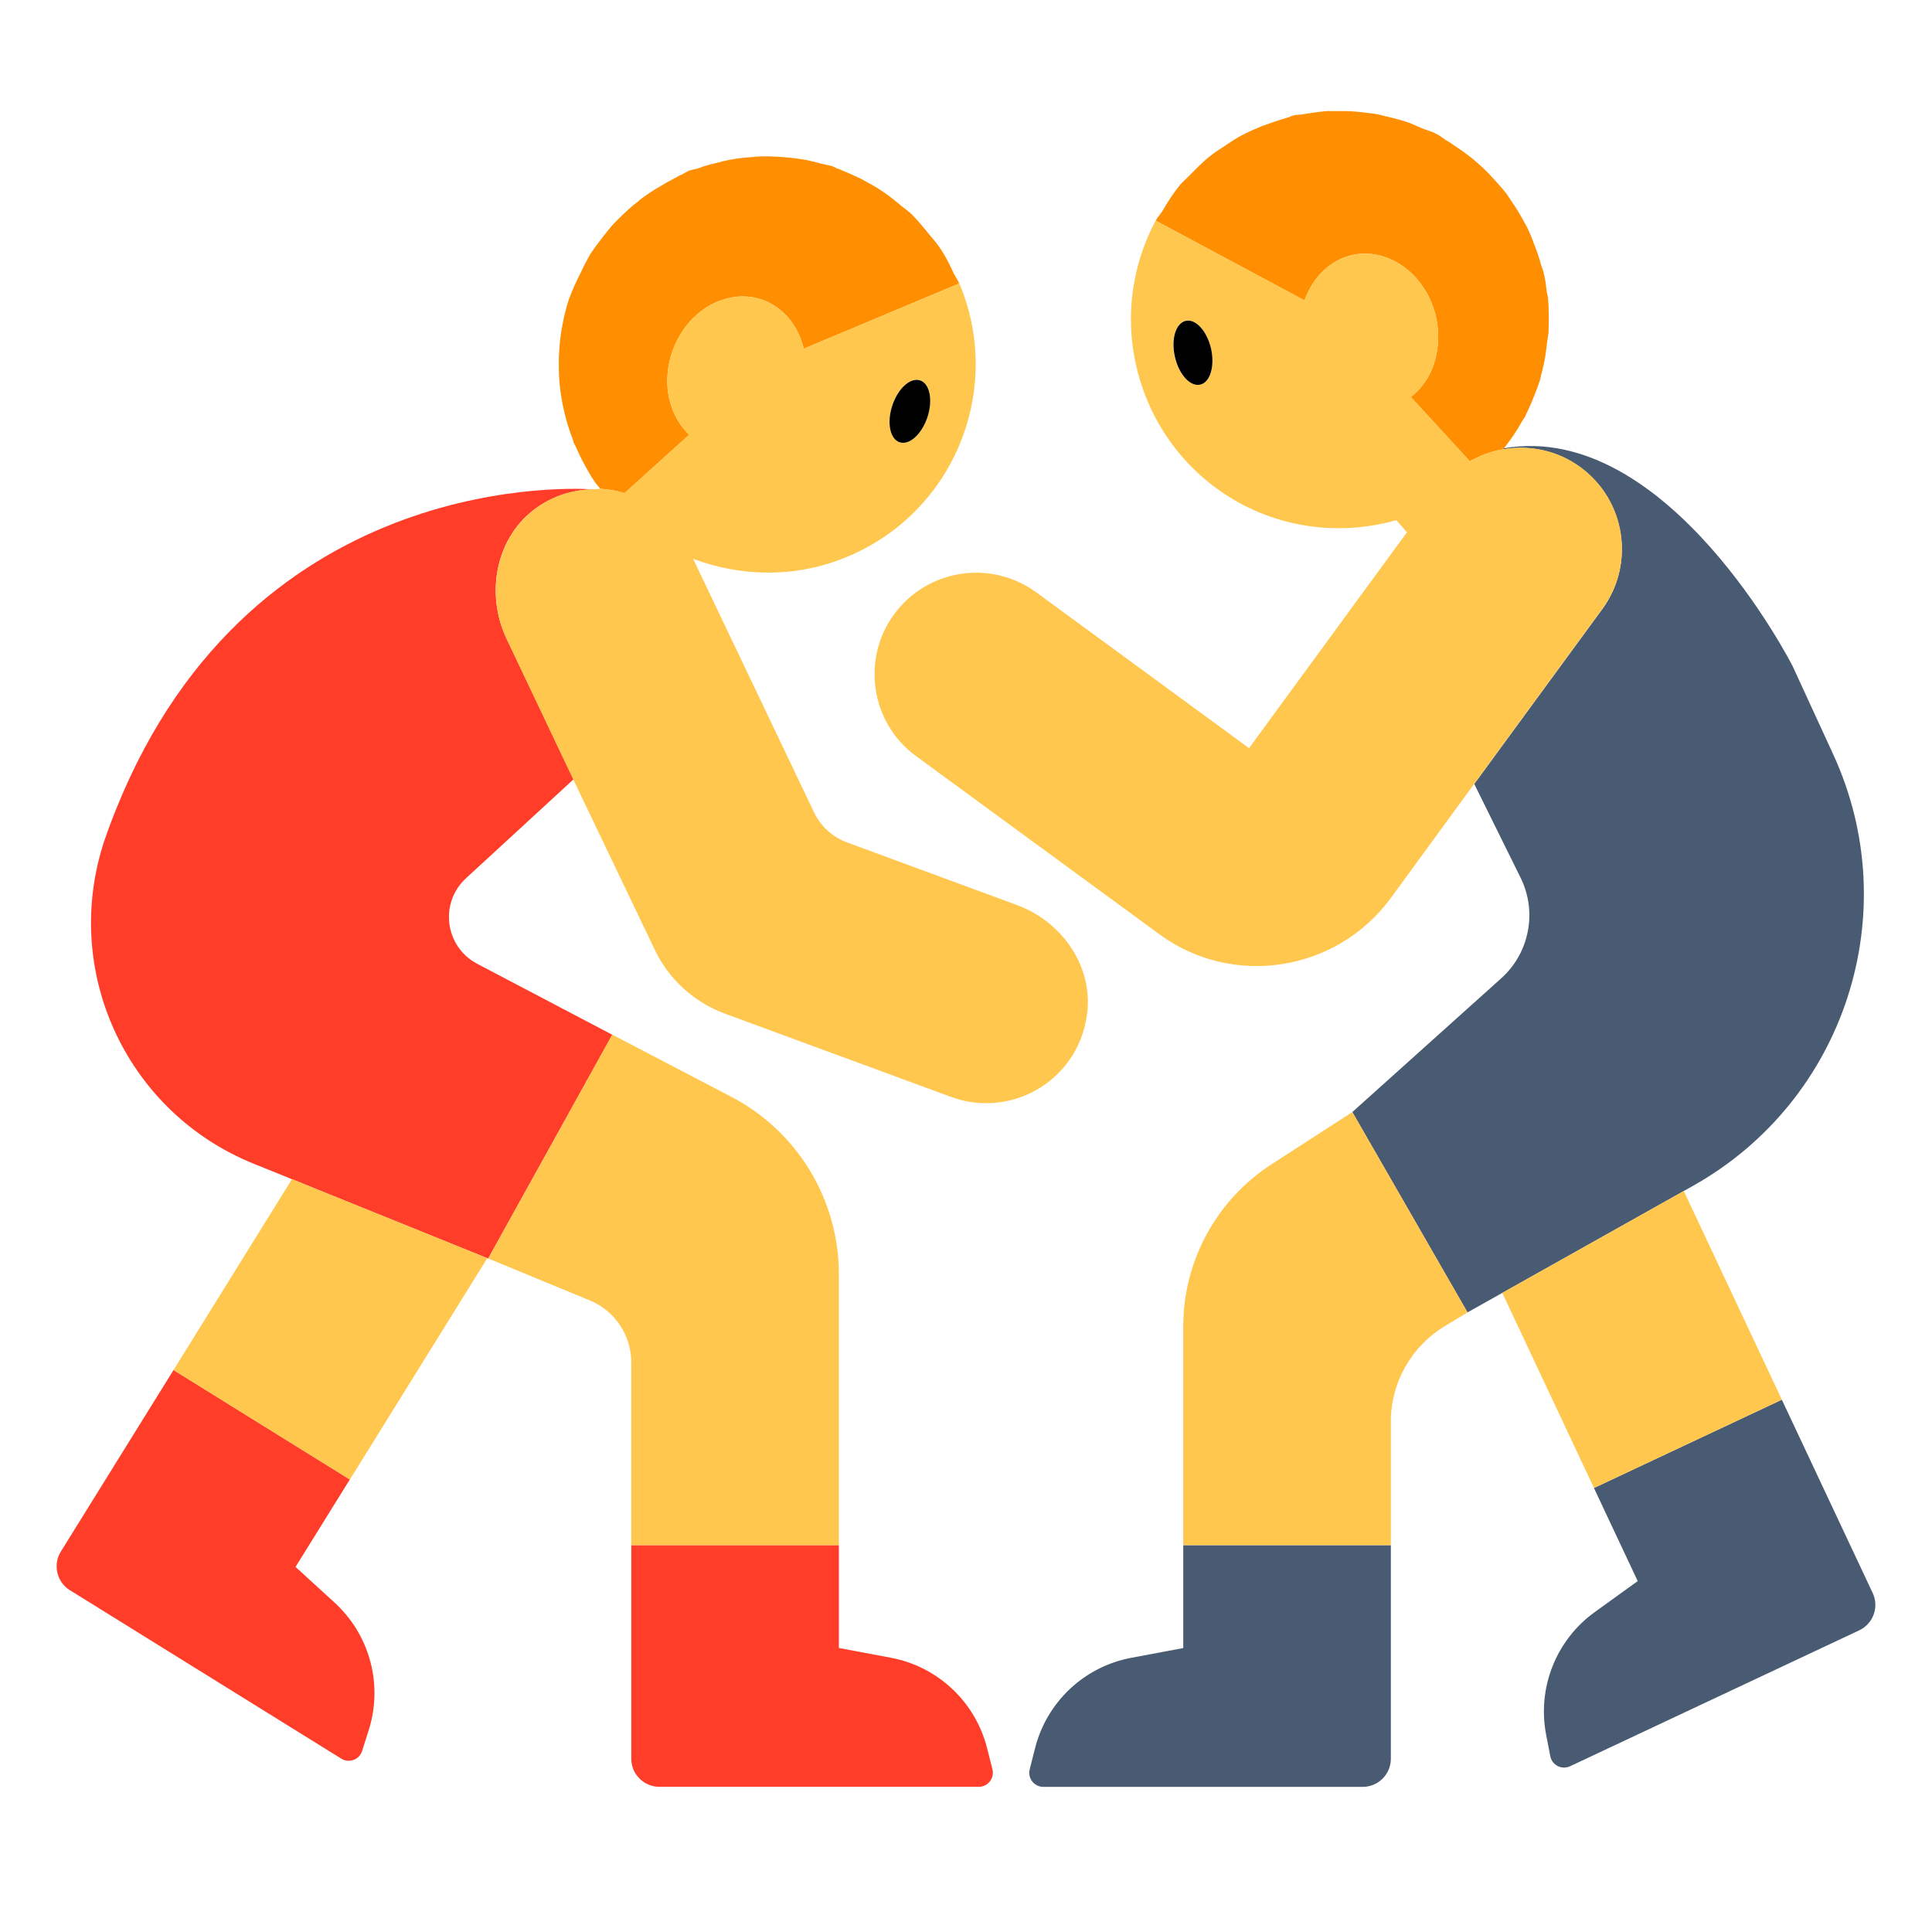 <svg width="184" height="184" viewBox="0 0 184 184" fill="none" xmlns="http://www.w3.org/2000/svg">
<g clip-path="url(#clip0_763_29463)">
<path d="M16.523 130.484L5.796 147.766C5.018 149.022 5.4 150.673 6.661 151.451L32.504 167.491C33.244 167.951 34.224 167.592 34.486 166.759L35.116 164.772C36.492 160.439 35.222 155.701 31.869 152.633L28.147 149.229L33.014 141.39L33.318 140.903L16.523 130.475V130.484Z" fill="#FF3D29"/>
<path d="M45.448 91.788C42.37 90.174 41.823 85.992 44.381 83.642L54.616 74.226L48.249 60.84C46.179 56.493 47.224 51.046 51.179 48.305C52.826 47.159 54.653 46.653 56.46 46.603C53.539 46.419 21.887 45.241 9.885 80.219L9.733 80.716C6.026 92.966 12.273 106.021 24.141 110.823L27.807 112.304L46.405 119.825L46.492 119.862L58.309 98.546L45.443 91.788H45.448Z" fill="#FF3D29"/>
<path d="M94.006 166.483C92.888 162.076 89.314 158.718 84.847 157.881L79.893 156.952V147.154H60.122V167.495C60.122 168.972 61.323 170.172 62.799 170.172H93.219C94.093 170.172 94.733 169.349 94.516 168.502L94.006 166.483Z" fill="#FF3D29"/>
<path d="M178.351 151.713L169.942 133.824L169.698 133.304L151.804 141.713L155.972 150.581L151.883 153.53C148.193 156.189 146.39 160.747 147.25 165.209L147.646 167.256C147.812 168.112 148.741 168.586 149.532 168.213L177.063 155.273C178.402 154.643 178.981 153.052 178.351 151.713Z" fill="#495B73"/>
<path d="M112.691 156.957L107.736 157.886C103.27 158.723 99.696 162.081 98.578 166.488L98.067 168.507C97.851 169.354 98.49 170.177 99.364 170.177H129.784C131.261 170.177 132.461 168.981 132.461 167.5V147.159H112.691V156.957Z" fill="#495B73"/>
<path d="M161.248 112.93C175.72 104.807 181.53 86.927 174.593 71.848L170.729 63.448C170.729 63.448 158.861 40.02 143.253 42.688L143.244 42.697C143.221 42.725 143.207 42.757 143.184 42.789C145.673 42.366 148.318 42.895 150.512 44.505C154.817 47.656 155.751 53.705 152.6 58.011L140.406 74.663L144.817 83.591C146.422 86.839 145.668 90.754 142.972 93.173L128.791 105.911L139.762 124.991L143.074 123.133L160.356 113.432L161.244 112.935L161.248 112.93Z" fill="#495B73"/>
<path d="M91.356 27.002L76.544 33.212C75.716 29.67 72.588 27.554 69.23 28.428C65.596 29.348 63.112 33.35 63.618 37.306C63.848 39.008 64.584 40.388 65.642 41.4L59.478 46.966C58.742 46.736 57.96 46.598 57.178 46.552C56.994 46.322 56.764 46.092 56.626 45.862C56.534 45.724 56.442 45.586 56.35 45.448C55.798 44.528 55.292 43.608 54.878 42.642C54.832 42.504 54.74 42.366 54.648 42.182C54.602 42.09 54.602 41.952 54.556 41.86C54.142 40.802 53.82 39.698 53.59 38.548C53.544 38.318 53.498 38.042 53.452 37.766C53.314 36.892 53.222 35.972 53.222 35.052V34.086C53.268 32.982 53.36 31.924 53.59 30.82C53.636 30.59 53.682 30.36 53.728 30.13C53.866 29.578 54.004 29.026 54.188 28.474C54.28 28.244 54.372 28.014 54.464 27.784C54.74 27.094 55.062 26.45 55.384 25.806C55.614 25.3 55.89 24.794 56.166 24.288C56.58 23.644 57.04 23.046 57.5 22.448C57.822 22.08 58.098 21.666 58.42 21.344C59.018 20.7 59.662 20.102 60.306 19.55C60.628 19.32 60.904 19.044 61.226 18.814C61.962 18.262 62.698 17.848 63.48 17.388C63.848 17.204 64.216 16.974 64.584 16.79C64.722 16.698 64.906 16.652 65.044 16.56C65.228 16.468 65.366 16.376 65.55 16.284C65.78 16.192 66.01 16.146 66.24 16.1C66.47 16.054 66.7 15.962 66.93 15.87C67.39 15.732 67.85 15.594 68.31 15.502C69.092 15.272 69.874 15.134 70.656 15.042C71.162 14.996 71.668 14.95 72.22 14.904C72.956 14.858 73.692 14.904 74.428 14.95C75.026 14.996 75.578 15.042 76.13 15.134C76.866 15.226 77.556 15.41 78.246 15.594C78.614 15.686 78.936 15.732 79.258 15.824C79.488 15.916 79.672 16.054 79.902 16.1C80.684 16.422 81.42 16.744 82.156 17.112C82.616 17.388 83.122 17.618 83.536 17.894C84.272 18.354 84.962 18.86 85.606 19.412C85.974 19.734 86.388 20.01 86.756 20.332C87.4 20.976 87.998 21.712 88.596 22.448C88.872 22.77 89.148 23.092 89.378 23.414C89.976 24.242 90.436 25.162 90.85 26.082C91.034 26.404 91.218 26.68 91.356 27.002Z" fill="#FF8F00"/>
<path d="M147.476 31.694C147.43 32.016 147.384 32.338 147.338 32.614C147.246 33.534 147.108 34.454 146.878 35.328C146.786 35.604 146.74 35.834 146.694 36.11C146.326 37.214 145.912 38.272 145.406 39.33C145.36 39.376 145.36 39.468 145.314 39.514C145.314 39.56 145.268 39.606 145.268 39.652C145.176 39.79 145.084 39.928 144.992 40.066C144.486 40.986 143.888 41.86 143.244 42.688C143.198 42.734 143.198 42.78 143.198 42.78C142.048 42.964 140.99 43.378 139.978 43.93L134.366 37.812C135.516 36.892 136.39 35.604 136.758 33.948C137.678 29.992 135.562 25.806 132.02 24.518C128.754 23.322 125.442 25.162 124.246 28.612L110.078 21.022C110.216 20.7 110.492 20.424 110.676 20.148C111.182 19.274 111.734 18.4 112.378 17.618C112.654 17.296 112.976 17.02 113.252 16.744C113.942 16.054 114.586 15.364 115.322 14.812C115.69 14.49 116.104 14.26 116.518 13.984C117.254 13.478 117.944 13.018 118.726 12.65C119.186 12.42 119.692 12.236 120.198 12.006C120.98 11.73 121.716 11.454 122.544 11.224C122.774 11.178 122.958 11.04 123.188 10.994C123.556 10.902 123.878 10.948 124.246 10.856C124.936 10.764 125.672 10.626 126.362 10.58H128.11C128.846 10.58 129.582 10.672 130.318 10.764C130.87 10.81 131.33 10.902 131.836 11.04C132.618 11.224 133.4 11.408 134.182 11.684C134.642 11.868 135.056 12.052 135.47 12.236C135.93 12.42 136.39 12.512 136.85 12.788C137.172 12.926 137.448 13.202 137.77 13.386C138.138 13.57 138.46 13.846 138.828 14.076C139.564 14.582 140.254 15.088 140.898 15.686C141.22 15.962 141.496 16.238 141.772 16.514C142.37 17.158 142.922 17.756 143.474 18.446C143.75 18.86 144.026 19.274 144.302 19.688C144.716 20.332 145.084 20.976 145.452 21.666C145.682 22.172 145.912 22.678 146.096 23.23C146.372 23.92 146.602 24.564 146.786 25.3C146.878 25.53 146.97 25.76 147.016 25.99C147.154 26.542 147.246 27.14 147.292 27.692C147.338 27.922 147.384 28.152 147.43 28.382C147.522 29.486 147.522 30.59 147.476 31.694Z" fill="#FF8F00"/>
<path d="M16.523 130.484L33.318 140.907L33.019 141.395L46.409 119.825L27.807 112.3L16.523 130.484Z" fill="#FFC74D"/>
<path d="M169.942 133.818L160.361 113.431L143.074 123.133L151.809 141.712L169.699 133.303L169.942 133.818Z" fill="#FFC74D"/>
<path d="M96.876 86.204L80.776 80.27C79.304 79.764 78.108 78.66 77.464 77.234L66.01 53.222C70.564 54.924 75.716 55.062 80.546 53.084C90.712 48.944 95.588 37.352 91.448 27.186C91.402 27.14 91.402 27.094 91.356 27.002L76.544 33.212C75.716 29.67 72.588 27.554 69.23 28.428C65.596 29.348 63.112 33.35 63.618 37.306C63.848 39.008 64.584 40.388 65.642 41.4L59.478 46.966C58.742 46.736 57.96 46.598 57.178 46.552C56.948 46.552 56.672 46.598 56.442 46.598C54.648 46.644 52.808 47.15 51.198 48.3C47.242 51.06 46.184 56.488 48.254 60.858L54.602 74.244L62.33 90.39C63.664 93.242 66.056 95.404 68.954 96.508L90.574 104.466C91.678 104.88 92.828 105.064 93.932 105.064C98.394 105.064 102.58 101.936 103.454 97.06C104.328 92.368 101.338 87.86 96.876 86.204ZM84.962 38.64C85.514 36.984 86.71 35.926 87.63 36.202C88.55 36.524 88.872 38.088 88.32 39.744C87.814 41.354 86.618 42.412 85.698 42.136C84.778 41.814 84.456 40.25 84.962 38.64Z" fill="#FFC74D"/>
<path d="M79.893 121.357C79.893 114.255 75.946 107.741 69.648 104.457L58.314 98.541L46.497 119.857L56.166 123.846C58.562 124.835 60.122 127.167 60.122 129.761V147.158H79.893V121.357Z" fill="#FFC74D"/>
<path d="M121.095 110.887C115.855 114.278 112.69 120.092 112.69 126.33V147.154H132.461V135.396C132.461 131.679 134.407 128.234 137.586 126.307L139.766 124.991L128.795 105.91L121.095 110.887Z" fill="#FFC74D"/>
<path d="M150.512 44.482C148.304 42.872 145.682 42.366 143.198 42.78C142.048 42.964 140.99 43.378 139.978 43.93L134.366 37.812C135.516 36.892 136.39 35.604 136.758 33.948C137.678 29.992 135.562 25.806 132.02 24.518C128.754 23.322 125.442 25.162 124.246 28.612L110.078 21.022C110.032 21.068 109.986 21.114 109.986 21.16C104.88 30.912 108.652 42.964 118.358 48.07C123.05 50.508 128.248 50.876 132.986 49.542L133.998 50.692L118.956 71.254L98.67 56.396C94.346 53.268 88.32 54.188 85.146 58.512C82.018 62.79 82.938 68.862 87.216 71.99L110.4 88.964C117.392 94.116 127.282 92.552 132.434 85.56L140.392 74.658L152.582 58.006C155.756 53.682 154.836 47.656 150.512 44.482ZM114.31 36.616C113.344 36.846 112.286 35.65 111.872 33.994C111.504 32.292 111.964 30.774 112.93 30.544C113.896 30.36 114.954 31.51 115.322 33.212C115.736 34.868 115.276 36.386 114.31 36.616Z" fill="#FFC74D"/>
<path d="M85.684 42.122C86.609 42.426 87.791 41.354 88.329 39.726C88.868 38.097 88.55 36.529 87.626 36.225C86.701 35.922 85.519 36.993 84.981 38.622C84.442 40.25 84.76 41.819 85.684 42.122Z" fill="black"/>
<path d="M112.925 30.558C111.973 30.774 111.513 32.306 111.895 33.985C112.277 35.664 113.358 36.846 114.305 36.63C115.253 36.414 115.718 34.882 115.336 33.203C114.954 31.529 113.873 30.337 112.925 30.558Z" fill="black"/>
</g>
<defs>
<clipPath id="clip0_763_29463">
<rect width="184" height="184" fill="white"/>
</clipPath>
</defs>
</svg>
